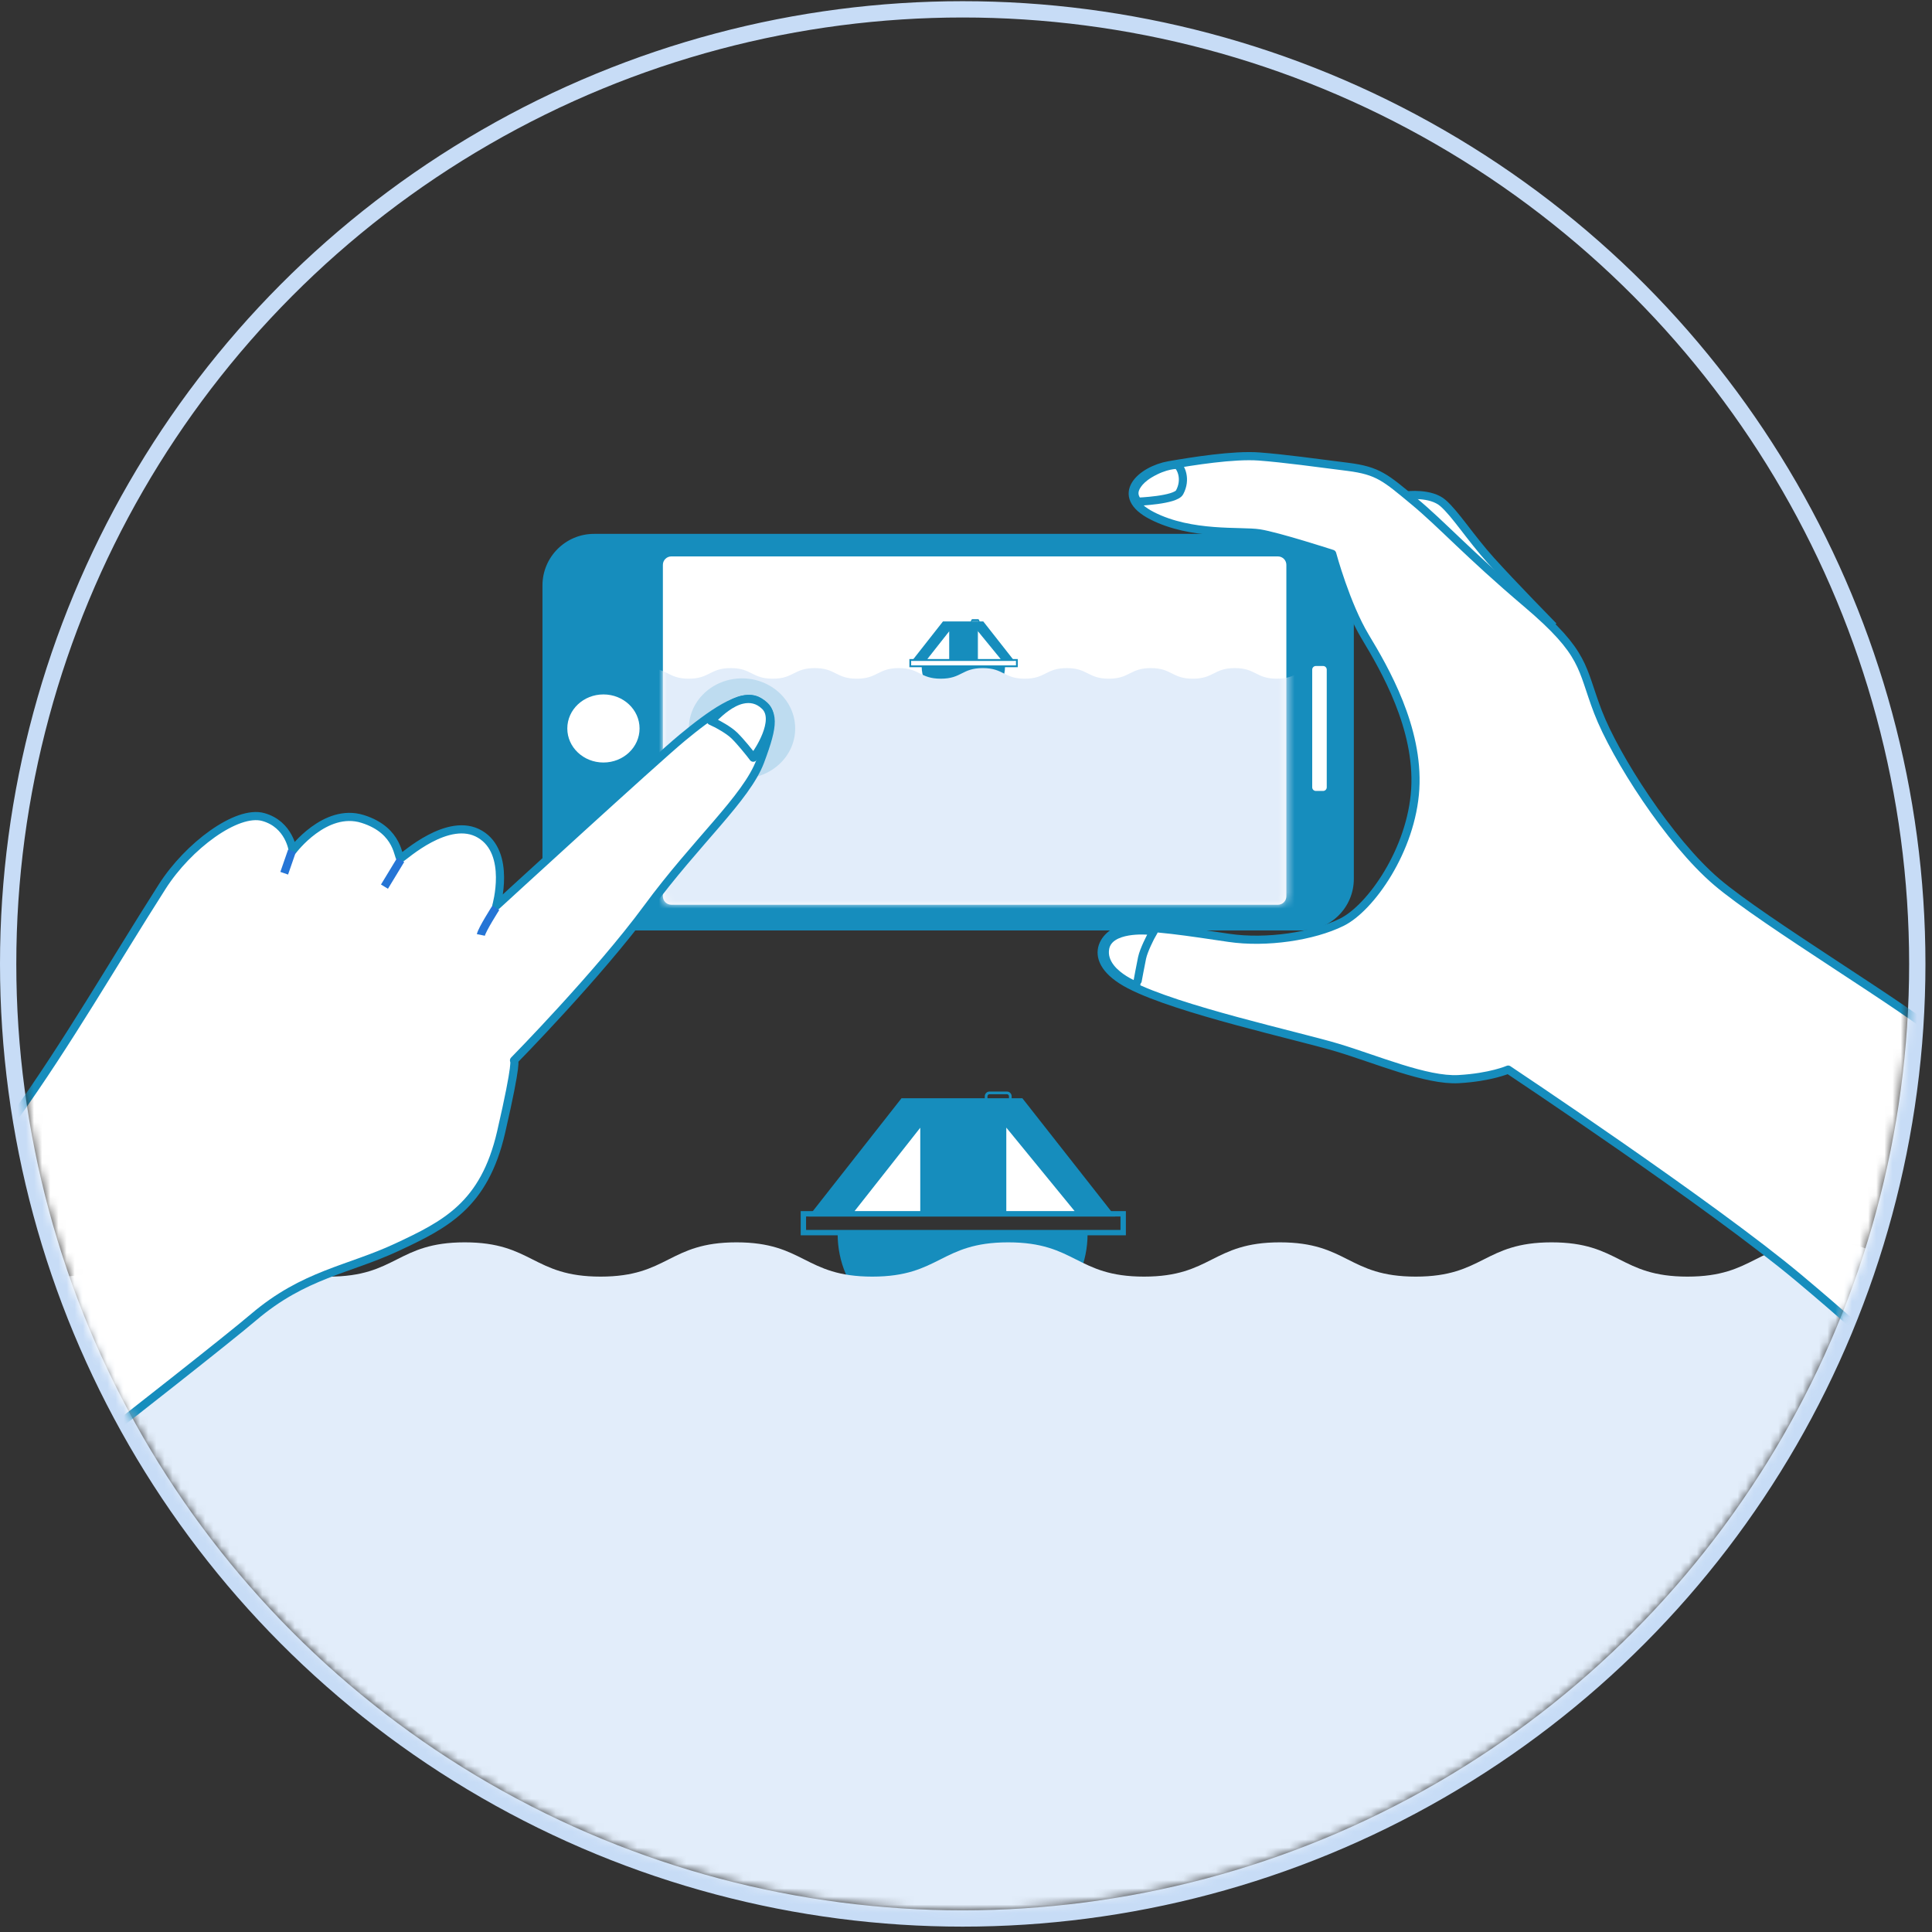 <?xml version="1.0" encoding="UTF-8"?>
<svg width="237px" height="237px" viewBox="0 0 237 237" version="1.1" xmlns="http://www.w3.org/2000/svg" xmlns:xlink="http://www.w3.org/1999/xlink">
    <rect x="0" y="0" width="237" height="237" fill="#333333" stroke="none"/>
    <!-- Generator: Sketch 62 (91390) - https://sketch.com -->
    <title>illus-survey</title>
    <desc>Created with Sketch.</desc>
    <defs>
        <circle id="path-1" cx="116.431" cy="116.098" r="116.098"></circle>
        <path d="M76.49,1.333 C76.49,0.762 76.027,0.298 75.455,0.298 L1.043,0.298 C0.471,0.298 0.007,0.762 0.007,1.333 L0.007,41.992 C0.007,42.563 0.471,43.027 1.043,43.027 L75.455,43.027 C76.027,43.027 76.49,42.563 76.49,41.992 L76.49,1.333 Z" id="path-3"></path>
    </defs>
    <g id="Page-1" stroke="none" stroke-width="1" fill="none" fill-rule="evenodd">
        <g id="Apply" transform="translate(-887, -947)">
            <g id="illus-survey" transform="translate(888.667, 949.146)">
                <mask id="mask-2" fill="white">
                    <use xlink:href="#path-1"></use>
                </mask>
                <circle stroke="#C7DCF6" stroke-width="2" cx="116.431" cy="116.098" r="117.098"></circle>
                <g id="Group-17" mask="url(#mask-2)">
                    <g transform="translate(96.555, 131.753)">
                        <polygon id="Fill-1" fill="#168DBD" points="28.614 2.967 23.242 2.967 23.242 3.956 16.648 3.956 16.648 2.967 10.946 2.967 9.561 5.11 30 5.11"></polygon>
                        <g id="Group-16" stroke-width="1" fill="none">
                            <path d="M22.665,29.67 L17.06,29.67 C10.324,29.67 4.863,24.209 4.863,17.473 L34.863,17.473 C34.863,24.209 29.402,29.67 22.665,29.67" id="Fill-2" fill="#FFFFFF"></path>
                            <path d="M35.192,17.143 L4.533,17.143 L4.533,17.473 C4.533,24.391 10.142,30 17.06,30 L22.665,30 C29.584,30 35.192,24.391 35.192,17.473 L35.192,17.143 Z" id="Stroke-4" fill="#168DBD" fill-rule="nonzero"></path>
                            <path d="M39.89,14.67 L0,14.67 L0,17.637 L39.89,17.637 L39.89,14.67 Z M39.231,15.33 L39.231,16.978 L0.659,16.978 L0.659,15.33 L39.231,15.33 Z" id="Stroke-6" fill="#168DBD" fill-rule="nonzero"></path>
                            <polygon id="Stroke-8" fill="#168DBD" fill-rule="nonzero" points="27.193 0.824 12.367 0.824 0.97 15.33 38.59 15.33"></polygon>
                            <polygon id="Fill-9" fill="#FFFFFF" points="33.956 14.835 25.055 14.835 25.055 3.956"></polygon>
                            <path d="M24.887,3.487 L24.887,15.003 L34.309,15.003 L24.887,3.487 Z M25.222,4.425 L33.603,14.668 L25.222,14.668 L25.222,4.425 Z" id="Stroke-10" fill="#168DBD" fill-rule="nonzero"></path>
                            <polygon id="Fill-12" fill="#FFFFFF" points="6.264 14.835 14.835 14.835 14.835 3.956"></polygon>
                            <path d="M15.003,15.003 L15.003,3.473 L5.919,15.003 L15.003,15.003 Z M14.668,4.439 L14.668,14.668 L6.609,14.668 L14.668,4.439 Z" id="Stroke-13" fill="#168DBD" fill-rule="nonzero"></path>
                            <path d="M25.294,6.59340659e-05 L23.168,6.59340659e-05 C22.844,6.59340659e-05 22.582,0.262 22.582,0.585 L22.582,1.319 L25.879,1.319 L25.879,0.585 C25.879,0.262 25.617,6.59340659e-05 25.294,6.59340659e-05 Z M25.294,0.33 L25.329,0.332 C25.453,0.349 25.549,0.456 25.549,0.585 L25.549,0.989 L22.912,0.989 L22.912,0.585 C22.912,0.444 23.026,0.33 23.168,0.33 L25.294,0.33 Z" id="Stroke-15" fill="#168DBD" fill-rule="nonzero"></path>
                        </g>
                    </g>
                </g>
                <path d="M355.332,150.253 C346.999,150.253 346.999,154.458 338.665,154.458 C330.332,154.458 330.332,150.253 321.999,150.253 C313.666,150.253 313.666,154.458 305.333,154.458 C296.999,154.458 296.999,150.253 288.667,150.253 C280.334,150.253 280.334,154.458 272.001,154.458 C263.668,154.458 263.668,150.253 255.335,150.253 C247.001,150.253 247.001,154.458 238.668,154.458 C230.335,154.458 230.335,150.253 222.002,150.253 C213.669,150.253 213.669,154.458 205.336,154.458 C197.003,154.458 197.003,150.253 188.669,150.253 C180.336,150.253 180.336,154.458 172.003,154.458 C163.67,154.458 163.67,150.253 155.337,150.253 C147.004,150.253 147.004,154.458 138.67,154.458 C130.338,154.458 130.338,150.253 122.005,150.253 C113.672,150.253 113.672,154.458 105.338,154.458 C97.006,154.458 97.006,150.253 88.673,150.253 C80.34,150.253 80.34,154.458 72.007,154.458 C63.674,154.458 63.674,150.253 55.341,150.253 C47.008,150.253 47.008,154.458 38.675,154.458 C30.342,154.458 30.342,150.253 22.009,150.253 C13.675,150.253 13.675,154.458 5.342,154.458 C-2.992,154.458 -2.992,150.253 -11.326,150.253 C-19.659,150.253 -19.659,154.458 -27.992,154.458 C-36.326,154.458 -36.326,150.253 -44.66,150.253 C-52.994,150.253 -52.994,154.458 -61.327,154.458 C-69.66,154.458 -69.66,150.253 -77.994,150.253 C-86.328,150.253 -86.328,154.458 -94.662,154.458 C-102.995,154.458 -102.995,150.253 -111.328,150.253 C-119.663,150.253 -119.663,154.458 -127.998,154.458 C-135.846,154.458 -136.244,151.212 -143.214,150.381 C-143.493,150.531 -144.08,150.63 -144.667,150.728 L-144.667,564.253 L371.998,564.253 L371.998,154.46 C363.758,154.966 363.637,150.253 355.332,150.253" id="Fill-1" fill="#E2EDFA" mask="url(#mask-2)"></path>
                <g id="photo" mask="url(#mask-2)">
                    <g transform="translate(-25.841, 53.753)">
                        <g id="Layer1" transform="translate(90.627, 9.532)">
                            <g id="Group" transform="translate(0.077, 0.038)" fill="#168DBD">
                                <path d="M99.546,6.351 C99.546,2.858 96.71,0.022 93.217,0.022 L6.343,0.022 C2.85,0.022 0.014,2.858 0.014,6.351 L0.014,42.343 C0.014,45.835 2.85,48.672 6.343,48.672 L93.217,48.672 C96.71,48.672 99.546,45.835 99.546,42.343 L99.546,6.351 Z" id="Path"></path>
                            </g>
                            <g id="Group" transform="translate(14.856, 2.527)">
                                <mask id="mask-4" fill="white">
                                    <use xlink:href="#path-3"></use>
                                </mask>
                                <use id="Path" fill="#FFFFFF" xlink:href="#path-3"></use>
                                <g id="Group-17" mask="url(#mask-4)">
                                    <g transform="translate(30.245, 7.998)">
                                        <polygon id="Fill-1" fill="#168DBD" points="9.538 0.989 7.747 0.989 7.747 1.319 5.549 1.319 5.549 0.989 3.649 0.989 3.187 1.703 10 1.703"></polygon>
                                        <g id="Group-16" stroke-width="1" fill="none">
                                            <path d="M7.555,9.89 L5.687,9.89 C3.441,9.89 1.621,8.07 1.621,5.824 L11.621,5.824 C11.621,8.07 9.801,9.89 7.555,9.89" id="Fill-2" fill="#FFFFFF"></path>
                                            <path d="M11.731,5.714 L1.511,5.714 L1.511,5.824 C1.511,8.13 3.381,10 5.687,10 L7.555,10 C9.861,10 11.731,8.13 11.731,5.824 L11.731,5.714 Z" id="Stroke-4" fill="#168DBD" fill-rule="nonzero"></path>
                                            <path d="M13.297,4.89 L0,4.89 L0,5.89 L13.297,5.89 L13.297,4.89 Z M13.077,5.112 L13.077,5.668 L0.22,5.668 L0.22,5.112 L13.077,5.112 Z" id="Stroke-6" fill="#168DBD" fill-rule="nonzero"></path>
                                            <polygon id="Stroke-8" fill="#168DBD" fill-rule="nonzero" points="9.064 0.275 4.122 0.275 0.323 5.11 12.863 5.11"></polygon>
                                            <polygon id="Fill-9" fill="#FFFFFF" points="11.319 4.945 8.352 4.945 8.352 1.319"></polygon>
                                            <path d="M8.296,1.162 L8.296,5.001 L11.436,5.001 L8.296,1.162 Z M8.407,1.475 L11.201,4.889 L8.407,4.889 L8.407,1.475 Z" id="Stroke-10" fill="#168DBD" fill-rule="nonzero"></path>
                                            <polygon id="Fill-12" fill="#FFFFFF" points="2.088 4.945 4.945 4.945 4.945 1.319"></polygon>
                                            <path d="M5.001,5.001 L5.001,1.158 L1.973,5.001 L5.001,5.001 Z M4.889,1.48 L4.889,4.889 L2.203,4.889 L4.889,1.48 Z" id="Stroke-13" fill="#168DBD" fill-rule="nonzero"></path>
                                            <path d="M8.431,2.1978022e-05 L7.723,2.1978022e-05 C7.615,2.1978022e-05 7.527,0.199 7.527,0.444 L7.527,1 L8.626,1 L8.626,0.444 C8.626,0.199 8.539,2.1978022e-05 8.431,2.1978022e-05 Z M8.431,0.25 L8.443,0.252 C8.484,0.265 8.516,0.346 8.516,0.444 L8.516,0.75 L7.637,0.75 L7.637,0.444 C7.637,0.337 7.675,0.25 7.723,0.25 L8.431,0.25 Z" id="Stroke-15" fill="#168DBD" fill-rule="nonzero"></path>
                                        </g>
                                    </g>
                                </g>
                                <path d="M90.779,13.998 C88.202,13.998 88.202,15.298 85.626,15.298 C83.05,15.298 83.05,13.998 80.473,13.998 C77.897,13.998 77.897,15.298 75.32,15.298 C72.744,15.298 72.744,13.998 70.167,13.998 C67.591,13.998 67.591,15.298 65.015,15.298 C62.438,15.298 62.438,13.998 59.862,13.998 C57.285,13.998 57.285,15.298 54.709,15.298 C52.133,15.298 52.133,13.998 49.556,13.998 C46.98,13.998 46.98,15.298 44.403,15.298 C41.827,15.298 41.827,13.998 39.25,13.998 C36.674,13.998 36.674,15.298 34.098,15.298 C31.521,15.298 31.521,13.998 28.945,13.998 C26.368,13.998 26.368,15.298 23.792,15.298 C21.216,15.298 21.216,13.998 18.639,13.998 C16.063,13.998 16.063,15.298 13.486,15.298 C10.91,15.298 10.91,13.998 8.334,13.998 C5.757,13.998 5.757,15.298 3.181,15.298 C0.604,15.298 0.604,13.998 -1.972,13.998 C-4.548,13.998 -4.548,15.298 -7.125,15.298 C-9.701,15.298 -9.701,13.998 -12.277,13.998 C-14.854,13.998 -14.854,15.298 -17.431,15.298 C-20.007,15.298 -20.007,13.998 -22.584,13.998 C-25.16,13.998 -25.16,15.298 -27.737,15.298 C-30.313,15.298 -30.313,13.998 -32.89,13.998 C-35.467,13.998 -35.467,15.298 -38.043,15.298 C-40.62,15.298 -40.62,13.998 -43.196,13.998 C-45.773,13.998 -45.773,15.298 -48.349,15.298 C-50.926,15.298 -50.926,13.998 -53.503,13.998 C-56.08,13.998 -56.08,15.298 -58.656,15.298 C-61.083,15.298 -61.206,14.295 -63.361,14.038 C-63.447,14.084 -63.628,14.115 -63.81,14.145 L-63.81,141.998 L95.932,141.998 L95.932,15.299 C93.384,15.455 93.347,13.998 90.779,13.998" id="Fill-1" fill="#E2EDFA" mask="url(#mask-4)"></path>
                            </g>
                            <g id="Group" transform="translate(94.469, 16.261)" fill="#FFFFFF">
                                <path d="M1.831,0.453 C1.831,0.207 1.632,0.007 1.386,0.007 L0.494,0.007 C0.248,0.007 0.048,0.207 0.048,0.453 L0.048,14.888 C0.048,15.134 0.248,15.334 0.494,15.334 L1.386,15.334 C1.632,15.334 1.831,15.134 1.831,14.888 L1.831,0.453 Z" id="Path"></path>
                            </g>
                            <g id="Group" transform="translate(3.061, 17.727)">
                                <ellipse id="Oval" fill="#FFFFFF" cx="4.51" cy="6.204" rx="4.432" ry="4.176"></ellipse>
                                <ellipse id="Oval" fill-opacity="0.58" fill="#168DBD" opacity="0.3" cx="21.51" cy="6.204" rx="6.522" ry="6.145"></ellipse>
                            </g>
                        </g>
                        <g id="Layer2" stroke-linejoin="round">
                            <path d="M214.742,20.928 C214.742,20.928 209.572,15.65 207.046,12.836 C204.52,10.023 202.725,7.162 201.196,5.823 C199.668,4.483 196.738,4.871 196.738,4.871" id="Path" stroke="#168DBD" fill="#FFFFFF"></path>
                            <path d="M262.395,71.5 C258.558,68.006 240.587,57.253 234.775,52.299 C228.963,47.345 222.32,36.959 220.203,31.449 C218.086,25.939 218.763,24.325 211.463,18.134 C204.162,11.943 201.089,8.454 197.617,5.579 C194.145,2.704 193.248,1.843 189.523,1.37 C185.798,0.897 181.721,0.332 178.626,0.099 C175.53,-0.134 170.471,0.671 167.585,1.174 C164.163,1.769 160.67,4.895 165.497,7.366 C170.323,9.838 176.405,9.181 178.65,9.525 C180.895,9.869 187.596,12.041 187.596,12.041 C187.596,12.041 189.275,18.279 191.663,22.238 C194.051,26.198 198.226,33.413 197.785,40.883 C197.342,48.354 192.306,55.49 188.781,57.228 C185.257,58.966 179.536,59.825 174.929,59.149 C170.322,58.475 165.027,57.619 162.439,57.931 C159.704,58.26 156.901,61.858 162.777,64.907 C168.652,67.956 183.397,71.165 188.208,72.606 C193.019,74.048 199.165,76.697 203.093,76.478 C207.02,76.258 209.183,75.311 209.183,75.311 C209.183,75.311 234.173,91.943 244.813,100.851 C255.453,109.758 259.986,114.62 259.986,114.62 C259.986,114.62 266.232,74.994 262.395,71.5 Z" id="Path" stroke="#168DBD" fill="#FFFFFF"></path>
                            <g id="Group" transform="translate(0.014, 29.781)">
                                <g id="Group-12" transform="translate(0.08, 0.058)">
                                    <path d="M9.232,111.927 C9.232,111.927 48.958,81.142 55.183,75.845 C61.407,70.549 66.8,70.047 72.756,67.267 C78.711,64.486 83.483,62.112 85.55,53.154 C87.617,44.195 87.135,44.342 87.135,44.342 C87.135,44.342 97.489,33.811 103.494,25.645 C109.498,17.479 115.647,12.175 117.343,7.639 C119.039,3.103 119.135,1.561 117.115,0.297 C115.096,-0.967 111.058,2.05 107.765,4.771 C104.473,7.492 84.961,25.392 84.961,25.392 C84.961,25.392 86.836,18.894 82.964,16.597 C79.093,14.299 73.643,19.363 73.251,19.534 C72.859,19.705 73.167,16.163 68.561,14.722 C63.954,13.281 59.993,18.597 59.993,18.597 C59.993,18.597 59.585,15.372 56.363,14.485 C53.141,13.599 47.164,18.026 43.976,23.026 C31.862,42.028 22.376,60.785 0.006,79.186 C-0.275,79.417 9.232,111.927 9.232,111.927 Z" id="Path" stroke="#168DBD" fill="#FFFFFF"></path>
                                    <g id="Group" transform="translate(82.727, 25.559)" stroke="#2575D6">
                                        <path d="M0.34,3.394 C0.473,2.73 2.173,0.071 2.173,0.071" id="Path"></path>
                                    </g>
                                    <g id="Group" transform="translate(71.238, 19.687)" stroke="#2575D6">
                                        <line x1="2" y1="0.053" x2="0.005" y2="3.34" id="Path"></line>
                                    </g>
                                    <g id="Group" transform="translate(58.898, 18.58)" stroke="#2575D6">
                                        <line x1="0.046" y1="2.802" x2="0.997" y2="0.06" id="Path"></line>
                                    </g>
                                    <g id="Group" transform="translate(112.089, 0.453)" fill="#FFFFFF" stroke="#168DBD">
                                        <path d="M-0.162,2.552 C-0.222,2.521 -0.463,2.399 -0.793,2.251 C-0.602,2.053 -0.425,1.882 -0.279,1.744 C0.359,1.137 1.651,-0.046 3.059,-0.362 C3.984,-0.569 4.958,-0.434 5.827,0.413 C7.646,2.186 4.792,6.241 4.792,6.241 C4.792,6.241 4.646,6.448 4.394,6.756 C4.164,6.45 4.003,6.247 4.003,6.247 C4.003,6.247 2.88,4.823 2.08,4.041 C1.352,3.328 -0.005,2.632 -0.162,2.552 Z" id="Path"></path>
                                    </g>
                                </g>
                            </g>
                            <path d="M163.734,64.409 C163.733,64.41 163.691,64.644 163.63,64.99 C163.269,64.875 163.044,64.779 163.043,64.778 C163.037,64.776 161.388,64.05 160.428,62.829 C159.894,62.15 159.573,61.329 159.75,60.408 C160.246,57.832 164.967,58.264 164.967,58.264 C164.967,58.264 165.257,58.291 165.693,58.37 C165.482,58.731 165.343,58.992 165.343,58.992 C165.343,58.992 164.482,60.616 164.273,61.605 C164.055,62.636 163.735,64.404 163.734,64.409 Z" id="Path" stroke="#168DBD" fill="#FFFFFF"></path>
                            <path d="M163.747,5.643 C163.233,4.983 163.169,4.343 163.718,3.549 C163.997,3.145 164.446,2.691 165.18,2.247 C167.173,1.042 168.591,1.131 168.591,1.131 C169.017,1.411 169.748,2.869 168.879,4.493 C168.357,5.469 163.747,5.643 163.747,5.643 Z" id="Path" stroke="#168DBD" fill="#FFFFFF"></path>
                        </g>
                    </g>
                </g>
            </g>
        </g>
    </g>
</svg>